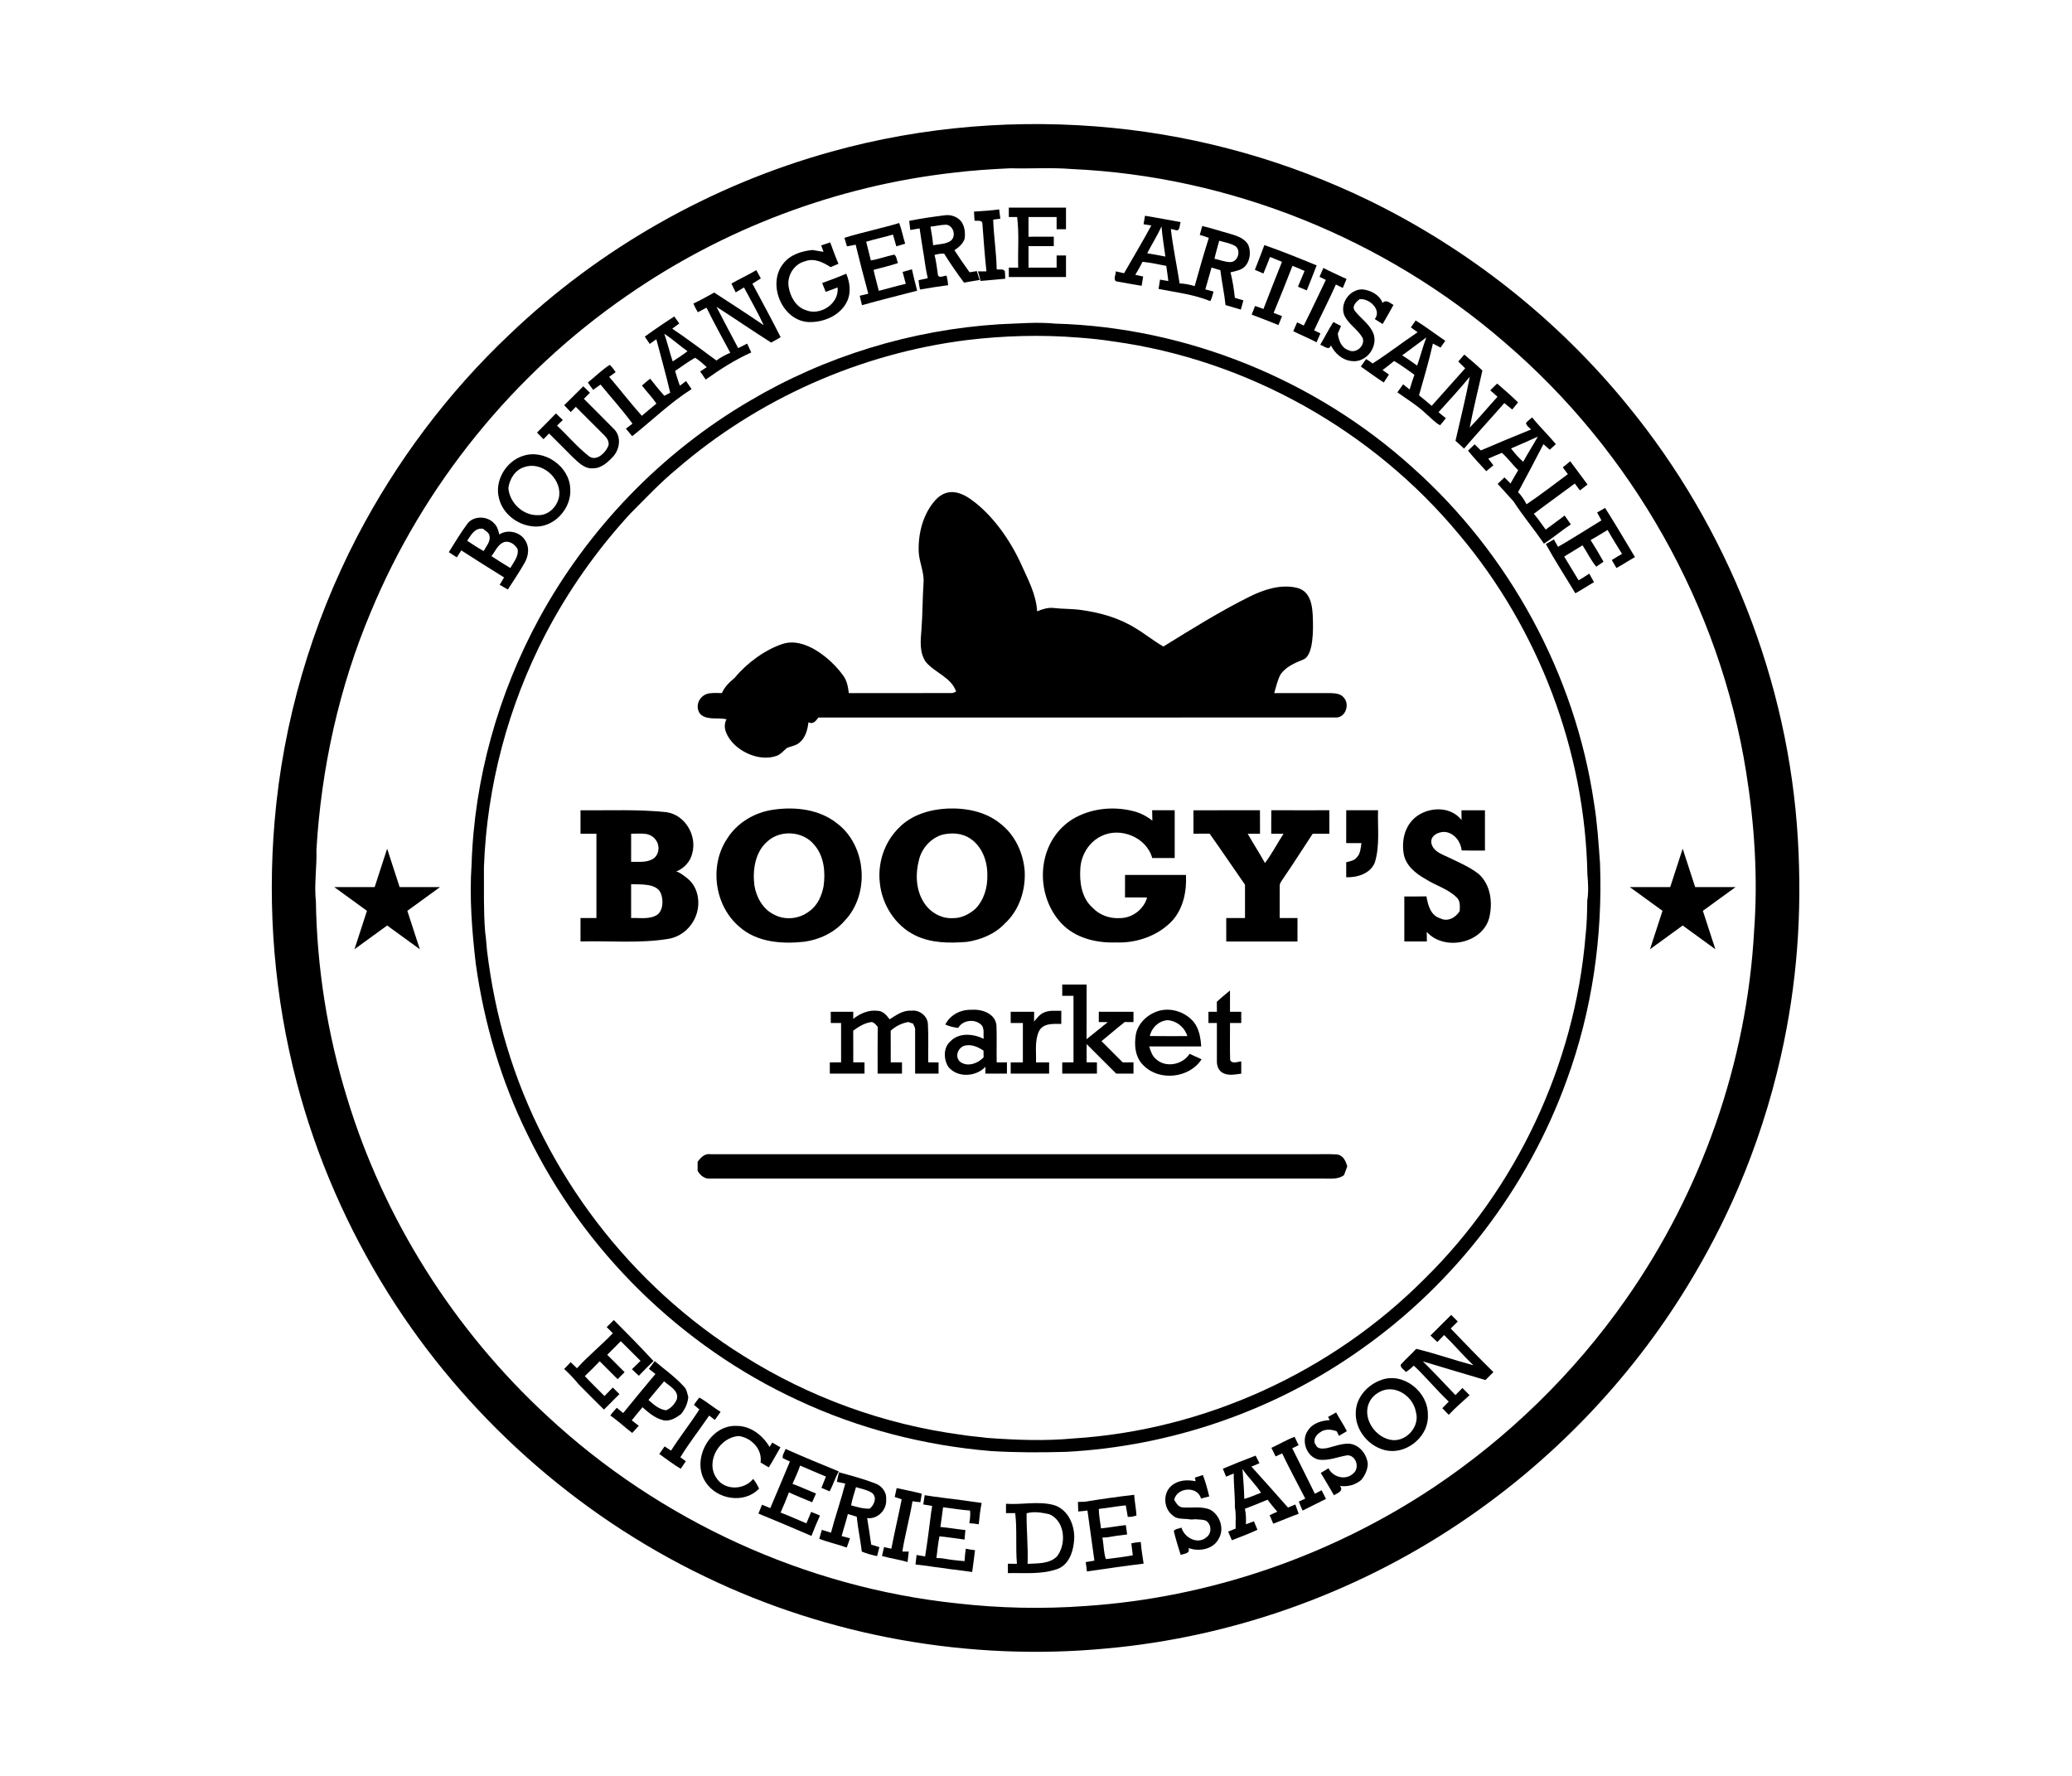 <?xml version="1.0" encoding="utf-8"?>
<!-- Generator: Adobe Illustrator 23.0.1, SVG Export Plug-In . SVG Version: 6.00 Build 0)  -->
<svg version="1.1" id="Layer_1" xmlns="http://www.w3.org/2000/svg" xmlns:xlink="http://www.w3.org/1999/xlink" x="0px" y="0px"
	 viewBox="0 0 3500 3000" style="enable-background:new 0 0 3500 3000;" xml:space="preserve">
<g>
	<path d="M1404.33,256.21c154.61-43.06,317.3-56.04,476.91-39.99c149.16,14.91,295.45,56.61,430.3,121.93
		c168.92,82.23,319.8,201.47,438.28,347.25c168.95,206.28,271.64,466.24,287.15,732.56c7.28,124.88-1.23,244.22-28.75,366.29
		c-17.3,76.74-41.65,151.89-72.68,224.17c-24.23,56.44-52.69,110.85-84.65,163.28c-97.9,160.59-231.62,299.06-388.16,403.26
		c-176.3,117.69-382.17,190.67-593.33,209.77c-231.68,22.01-469.28-20.17-678.89-121.59c-218.41-104.99-405.92-272.97-534.66-478.27
		c-68.9-109.9-121.52-230.16-154.42-355.67c-37.87-144.47-50.12-293.36-37.55-442.02c14.15-167.47,62.09-331.89,139.57-480.99
		c66.18-126.84,153.22-242.92,257.2-341.17C1012.69,419.37,1201.44,312.48,1404.33,256.21z M1610.43,291.74
		c-197.23,22.29-388.51,94.55-551.47,207.8c-191.43,132-343.8,319.92-432.83,534.82c-53.54,127.1-83.46,263.72-91.63,401.27
		c0.92,29.16-4.05,58.29-0.89,87.42c1.77,112.02,19.5,223.98,52.47,331.13c62.31,205.56,181.24,393.35,339.17,538.75
		c188.87,175.44,434.99,288.7,691.52,315.68c72.07,8.2,144.92,9.78,217.24,4.4c208.82-13.9,413.2-84.29,587.32-200.17
		c126.46-84.48,237.16-192.48,324.48-316.98c128.3-182.57,205.18-401.2,217.27-624.11c6.52-89.1,0.63-179.02-13.46-267.27
		c-44.55-280.41-192.92-542.32-408.58-726.57c-202.1-174.84-463.39-280.41-730.53-292.34c-34.32-2.85-68.96-0.38-103.41-1.3
		C1674.83,285.76,1642.5,287.81,1610.43,291.74z"/>
</g>
<path d="M1704.06,350.79c32.2,0.03,64.4,0.06,96.6,0c0,12.16,0,24.32,0,36.44c-5.29,0-10.58,0-15.83,0.03
	c-0.03-6.9-0.03-13.74-0.03-20.61c-15.8,0-31.63,0-47.46,0c0,11.08,0,22.16,0.03,33.25c14.22,0,28.47,0,42.71-0.03
	c-0.03,5.29-0.03,10.58-0.03,15.89c-14.25-0.03-28.47-0.03-42.68,0c-0.03,12.13-0.03,24.25,0,36.38c15.8,0,31.63,0.06,47.46-0.06
	c-0.03-6.84-0.03-13.68,0-20.52c5.26,0,10.54,0,15.83,0c0,12.13,0,24.25,0,36.41c-32.17,0-64.37,0-96.54,0
	c-0.03-5.29-0.06-10.58-0.06-15.83c5.29-0.03,10.54-0.03,15.86,0c-0.82-28.5,1.87-57.18-1.8-85.49c-4.69,0-9.37,0-14.03,0
	C1704.09,361.37,1704.06,356.08,1704.06,350.79z"/>
<path d="M1645.23,357.47c14.22-0.85,28.47-1.87,42.62-3.67c0.51,5.22,1.14,10.39,1.96,15.58c-3.04,0.41-9.09,1.23-12.13,1.65
	c0.92,28.05,5.45,55.92,5.92,83.97c4.46,1.11,11.27-1.74,13.84,3.51c0.32,4.08,0.51,8.2,0.54,12.32c-13.87,1.49-27.8,2.41-41.7,3.77
	c-1.04-5.51-2.6-10.89-4.37-16.18c4.78,0.03,9.56,0.03,14.38,0.03c-3.01-27.42-4.91-55-6.97-82.51c-2.72-4.62-8.9-2.25-13.14-3.23
	C1645.77,367.6,1645.48,362.54,1645.23,357.47z"/>
<g>
	<path d="M1535.83,373.11c19.98-4.05,40.18-6.93,60.41-9.47c10.23-1.42,21.28,2.56,27.71,10.8c5.83,8.42,6.81,19.06,5.48,28.97
		c-2.82,8.55-10.01,14.47-17.22,19.31c8.23,12.63,16.78,25.01,25.58,37.24c4.05-0.73,8.14-1.39,12.22-1.99
		c1.58,5,3.17,10.01,4.81,15.01c-8.8,1.55-17.67,2.72-26.41,4.46c-11.84-15.86-23.15-32.2-33.63-49.01
		c-5.48-0.1-10.92,0.54-16.12,2.25c2.82,11.21,4.08,22.67,5.73,34.1c2.63,5.95,9.91,0.6,14.57,0.95c1.33,5.26,2.25,10.61,2.66,16.02
		c-15.93,2.09-31.82,4.59-47.62,7.38c-1.04-5.22-1.87-10.45-2.41-15.74c5.19-1.01,10.39-2.18,15.58-3.45
		c-3.04-12.73-4.75-25.71-6.68-38.63c-2.56-15.13-4.91-30.27-7.09-45.44c-5.26,0.92-10.51,1.8-15.77,2.69
		C1536.94,383.44,1536.34,378.27,1535.83,373.11z M1571.71,382.93c1.8,10.39,3.7,20.83,4.53,31.38c9.75-2.09,20.55-1.61,29.22-7.12
		c10.26-7.31,5.64-26.06-7.03-27.61C1589.44,379.73,1580.6,381.95,1571.71,382.93z"/>
</g>
<g>
	<path d="M1934.12,364.5c20.14,3.2,40.12,7.19,60.19,10.73c-2.25,5.38-0.44,16.78-9.63,13.17c-1.74-0.41-5.16-1.23-6.9-1.65
		c3.51,30.9,10.07,61.36,14.82,92.08c8.68,0.25,17.16,1.96,25.43,4.53c7.63-27.29,15.36-54.56,23.94-81.56
		c-5.03-1.93-10.23-3.48-15.32-5c1.36-5,2.79-9.97,4.18-14.98c15.29,3.39,30.11,8.64,45.28,12.6c12.22,3.7,26.57,7.6,32.77,20.01
		c4.31,11.46,2.82,25.52-5.26,34.99c-6.33,7.16-16.31,8.45-25.05,10.61c3.51,14.12,5.79,28.59,7.35,43.09
		c4.78,1.52,9.56,2.91,14.41,4.34c-1.46,5.19-2.94,10.35-4.31,15.58c-8.68-2.44-17.29-5-25.87-7.66
		c-1.96-19.79-6.49-39.2-8.71-58.96c-5-1.52-9.97-2.98-14.94-4.46c-3.39,12.32-7,24.6-10.45,36.92c4.56,1.23,9.18,2.47,13.84,3.64
		c-1.39,5.51-2.82,11.08-5.48,16.18c-27.93-11.4-58.01-14.79-87.36-20.61c0.76-5.26,1.61-10.48,2.44-15.7
		c4.65,0.82,9.34,1.65,14.06,2.41c-1.11-8.55-2.15-17.1-3.48-25.62c-13.33-2.56-26.63-5.54-40.18-6.9
		c-3.64,7.57-7.85,14.82-12.19,21.97c4.4,1.04,8.83,1.99,13.3,2.91c-0.82,5.26-1.68,10.48-2.56,15.67
		c-14.38-2.34-28.72-4.97-43.03-7.54c-5.57-3.77-0.19-11.53-0.63-16.88c4.62,1.11,9.31,2.15,13.96,3.2
		c15.29-26.95,31.44-53.42,46.07-80.74c-4.4-0.7-8.77-1.36-13.14-2.03C1932.41,374.06,1933.27,369.25,1934.12,364.5z
		 M1937.83,427.83c10.26,1.68,20.52,3.55,30.74,5.6c-2.37-16.94-5.1-33.82-6.55-50.85C1954.8,398.13,1945.74,412.66,1937.83,427.83z
		 M2059.47,406.68c-2.6,10.16-5.73,20.17-8.01,30.43c8.74,1.84,17.22,5.41,26.25,5.64c13.58,0.54,19.79-20.87,7.95-27.71
		C2077.46,410.79,2068.28,409.15,2059.47,406.68z"/>
</g>
<path d="M1426.4,401.74c30.52-9.44,61.93-15.86,92.55-24.98c4.27,11.34,6.43,23.34,10.07,34.89c-5,1.49-10.01,2.98-14.94,4.5
	c-1.99-6.59-3.89-13.24-5.67-19.88c-14.98,4.4-30.3,7.57-45.25,12.06c2.69,10.51,5.29,21.06,7.88,31.6
	c13.43-2.22,26.22-7,39.52-9.82c4.37,3.01,4.05,9.69,6.33,14.28c-13.55,4.59-27.52,7.66-41.29,11.53
	c2.56,11.87,6.02,23.56,8.87,35.37c15.23-3.74,30.27-8.36,45.59-11.81c-1.68-6.74-3.48-13.46-5.38-20.14
	c5.22-1.52,10.48-2.98,15.74-4.4c2.6,12.13,5.73,24.13,8.83,36.13c-31.09,8.11-62.28,15.8-93.18,24.48
	c-1.2-5.32-2.5-10.61-3.86-15.89c4.84-1.17,9.66-2.37,14.53-3.48c-7.41-27.55-14.69-55.13-21.4-82.83
	c-4.91,0.92-9.82,1.84-14.69,2.82C1429.19,411.36,1427.8,406.55,1426.4,401.74z"/>
<path d="M1387.14,414.5c5.03-1.74,10.1-3.45,15.23-5.07c4.53,12.13,8.8,24.35,13.96,36.19c-4.46,1.84-8.9,3.7-13.3,5.64
	c-12.41-8.04-27.55-15.64-42.56-10.07c-18.62,4.31-31.16,23.84-28.4,42.62c2.41,16.4,11.75,34.29,28.4,39.83
	c24.57,10.83,57.5-10.48,54.37-38.06c-6.65,2.6-13.36,4.97-20.04,7.5c-1.93-5-3.93-10.01-6.05-14.91
	c13.65-5.07,27.36-10.01,40.72-15.83c6.08,14.5,8.45,31.66,1.61,46.32c-11.3,24.54-40.28,36.51-66.08,35.37
	c-44.42-3.04-69.56-64.56-41.83-98.79c11.56-15.07,31.09-21.18,49.33-22.92c6.17,1.11,12.35,2.03,18.55,3.1
	C1390.09,422.7,1388.12,417.22,1387.14,414.5z"/>
<path d="M2135.75,414.02c29.83,10.39,59.15,22.29,88.34,34.32c-5.32,14.15-11.21,28.12-16.65,42.24c-5-2.12-10.01-4.18-14.98-6.21
	c3.86-8.8,7.31-17.83,11.21-26.63c-6.71-3.2-13.55-5.95-20.45-8.61c-10.35,26.57-20.83,53.13-31.85,79.44
	c4.75,1.77,9.47,3.64,14.25,5.45c-2.09,5-4.08,10.07-6.11,15.1c-15.01-6.08-30.08-11.94-45.21-17.67c1.9-4.84,3.8-9.69,5.76-14.53
	c4.75,1.49,9.47,3.17,14.15,5.03c10.26-26.63,20.68-53.19,31.31-79.7c-6.78-2.66-13.49-5.41-20.2-8.17
	c-3.64,9.37-7.25,18.71-11.21,27.93c-4.78-2.12-9.63-4.18-14.41-6.21C2125.21,441.95,2130.56,428.02,2135.75,414.02z"/>
<path d="M2235.49,452.68c12.76,6.71,26.03,12.51,39.1,18.62c-2.09,5.03-4.21,10.1-6.36,15.13c-3.93-1.96-7.79-3.89-11.65-5.83
	c-11.59,26.12-24.86,51.48-36.82,77.48c3.55,1.71,7.12,3.42,10.7,5.16c-2.09,5.03-4.34,10.01-6.55,14.98
	c-12.86-6.78-26.31-12.25-39.33-18.68c2.06-5.03,4.27-10.04,6.52-15.01c2.79,1.36,8.39,4.08,11.21,5.45
	c12.82-25.52,24.89-51.42,37.3-77.16c-3.58-1.71-7.16-3.45-10.67-5.16C2230.99,462.62,2233.21,457.65,2235.49,452.68z"/>
<g>
	<path d="M1235.51,479.03c13.84-7.92,28.34-14.53,42.05-22.7c2.56,4.62,5.07,9.31,7.63,14c-4.78,2.91-9.5,5.86-14.22,8.87
		c16.05,30.05,32.39,59.97,47.68,90.43c-5.22,3.2-10.61,6.14-16.02,9.06c-31.16-19.63-61.39-40.66-92.42-60.44
		c11.94,23.43,24.54,46.54,36.73,69.85c5.07-2.53,10.13-5.07,15.17-7.63c2.22,5.03,4.53,10.01,6.87,14.98
		c-27.36,12.25-52.59,28.37-76.88,45.75c-3.1-4.56-6.21-9.09-9.37-13.62c3.74-2.44,7.44-4.94,11.15-7.44
		c-6.33-5.57-12.57-11.37-19.76-15.8c-11.72,6.71-22.61,14.79-33.78,22.32c2.63,8.33,4.94,16.72,8.14,24.86
		c2.6-1.96,7.79-5.86,10.39-7.82c3.13,4.53,6.21,9.06,9.34,13.62c-36.19,22.86-66.81,53.1-100.34,79.54
		c-3.64-4.21-7.16-8.45-10.61-12.76c3.67-2.82,7.38-5.64,11.11-8.39c-16.78-22.96-35.91-44.11-53.95-66.05
		c-4.12,3.04-8.3,5.98-12.51,8.9c-2.98-4.15-6.11-8.17-8.9-12.44c12.38-9.85,23.75-21.31,37.01-29.79
		c3.93,3.55,6.84,8.04,9.91,12.32c-3.64,2.63-7.28,5.29-10.92,7.95c18.62,21.72,36.06,44.45,55.16,65.8
		c8.11-7,16.43-13.77,24.7-20.58c-7.35-10.83-16.56-20.17-24.48-30.59c4.5-3.99,9.09-7.82,13.84-11.49
		c7.66,9.85,15.64,19.5,23.91,28.88c3.39-1.65,6.71-3.36,9.97-5.16c-7.06-30.33-15.58-60.29-23.43-90.43
		c-3.74,2.63-7.47,5.29-11.18,7.95c-2.72-4.15-5.54-8.23-8.33-12.32c16.27-11.81,32.9-23.18,49.81-34.04
		c2.75,3.96,5.57,7.92,8.42,11.84c-3.96,2.91-7.92,5.83-11.87,8.77c25.46,17,49.84,35.65,74.57,53.76
		c7.25-5.32,15.17-9.56,23.46-13.05c-13.52-25.33-27.58-50.44-40.12-76.24c-4.91,2.6-9.82,5.19-14.69,7.76
		c-2.91-4.69-5.35-9.63-7.47-14.69c11.97-5.67,23.56-12.1,35.11-18.55c28.02,18.17,56.08,36.29,83.65,55.16
		c-10.04-21.82-22.16-42.59-33.34-63.83c-4.69,2.75-9.34,5.57-14,8.39C1240.32,488.91,1237.91,483.97,1235.51,479.03z
		 M1122.15,563.91c5.41,15.32,8.93,31.25,14.15,46.64c8.49-5.54,17-11.05,25.05-17.22C1147.96,583.99,1135.96,572.72,1122.15,563.91
		z"/>
</g>
<path d="M2271.36,533.96c-9.34-20.26,8.11-45.78,30.21-45.09c13.87,1.49,28.69,9.02,33.78,22.8c6.43-6.36,12.54,0.25,18.49,3.48
	c-5.86,10.89-12.1,21.56-18.3,32.26c-4.46-2.72-8.9-5.51-13.27-8.33c12.19-15.74-9.09-35.37-25.58-33.69
	c-6.14,4.75-13.93,12.1-7.85,20.14c10.8,13.49,27.04,23.68,32.11,41.04c5.32,22.29-14.47,46.51-37.74,43.38
	c-15.8-1.58-28.34-12.86-35.15-26.69c-2.47,10.16-12.16,0.85-17.92-0.82c7.5-12.73,14.12-26,22.13-38.44
	c4.27,2.22,8.61,4.46,12.95,6.68c-1.77,4.34-3.64,8.61-5.45,12.92c1.52,11.34,6.05,24.06,18.02,27.93
	c12.57,6.74,28.75-7.47,23.94-20.68C2293.78,556.76,2278.8,548.3,2271.36,533.96z"/>
<g>
	<path d="M2383.23,553.12c2.69-3.93,5.38-7.85,8.04-11.78c17.22,10.64,33.28,23.02,50.06,34.35c-2.69,3.83-5.35,7.66-8.01,11.46
		c-4.34-2.25-8.58-4.53-12.86-6.74c-6.65,29.41-15.2,58.42-23.46,87.42c7.16,5.86,14.47,11.59,21.4,17.76
		c18.97-21.06,37.81-42.21,56.58-63.42c-3.93-3.83-7.82-7.66-11.68-11.49c3.45-3.86,6.9-7.76,10.23-11.72
		c10.32,8.83,20.71,17.57,30.52,26.91c-7.06,32.14-15.2,64.09-21.4,96.41c16.37-16.65,31.09-34.83,46.92-52.02
		c-4.02-3.7-8.07-7.31-12.29-10.8c3.83-3.93,7.73-7.79,11.78-11.53c11.81,10.51,24,20.64,35.18,31.85
		c-3.36,3.96-6.59,7.98-9.78,12.03c-4.46-3.67-8.93-7.28-13.39-10.92c-22.51,25.81-45.85,50.88-68.04,76.94
		c-4.69-4.53-9.53-8.9-14.44-13.17c8.11-36,17.22-71.84,24.13-108.1c-16.97,20.42-34.89,40.09-52.75,59.72
		c3.99,3.48,8.07,6.9,12.35,10.07c-3.23,4.05-6.27,8.2-9.72,12.06c-8.71-4.43-15.32-12.44-22.86-18.65
		c-14.88-14.31-32.55-25.14-49.33-36.98c3.23-4.53,6.52-9.06,9.78-13.58c3.64,2.91,7.31,5.86,10.92,8.83
		c2.41-8.42,5.22-16.72,8.14-24.98c-11.37-7.85-22.32-16.31-34.29-23.24c-6.36,5.35-13.01,10.32-19.57,15.36
		c3.55,2.53,7.16,5.07,10.8,7.57c-2.94,4.46-5.83,8.93-8.77,13.39c-13.24-8.52-25.84-17.95-38.76-26.95
		c2.91-4.21,5.89-8.42,8.93-12.57c3.89,2.12,7.54,4.62,10.99,7.44c26-16.59,50.31-35.65,76.02-52.75
		C2390.8,558.56,2386.97,555.84,2383.23,553.12z M2368.51,600.26c8.68,5.38,16.94,11.4,25.27,17.29
		c5.67-15.67,9.5-31.95,15.58-47.49C2395.64,580,2382.34,590.51,2368.51,600.26z"/>
</g>
<g>
	<path d="M1266.44,677.21c127.7-75.58,273.47-120.1,421.53-129.44c31.47-1.08,63.07-4.18,94.58-1.08
		c221.58,6.11,439.26,94.58,603.62,243.14c163.48,145.87,274.49,349.56,306.4,566.51c5.54,33.56,7.63,67.6,10.13,101.42
		c4.75,124.37-13.33,249.88-56.17,366.91c-65.73,182.32-188.9,343.26-347.41,454.71c-145.18,103.44-320.18,163.82-498.09,173.23
		c-42.24,1.2-84.57,1.27-126.75-1.3c-112.66-9.34-223.79-37.9-326.26-85.84c-197.77-91.28-362.07-252.67-456.87-448.79
		c-44.71-90.56-73.52-188.62-87.48-288.55c-6.46-55.66-10.92-111.96-7.09-167.88c4.59-144.92,45.02-288.29,114.15-415.58
		C993.38,893.18,1117.44,764.37,1266.44,677.21z M1633.1,574.49c-180.26,22.67-353.26,99.52-490.65,218.44
		c-27.71,22.86-52.18,49.14-77.54,74.5c-56.58,61.39-105.06,130.29-143.72,204.32c-62.91,121.36-98.88,256.76-103.73,393.38
		c0.28,36.41-0.89,72.83,2.03,109.14c1.55,10.51,2.12,21.15,3.2,31.73c6.71,54.81,17.45,109.14,33.53,161.99
		c64.31,214.93,209.45,404.18,399.9,522.63c110.95,69.82,237,115.63,366.91,133.02c14.88,2.56,29.98,3.45,44.96,5.45
		c48.44,3.55,97.21,5.41,145.62,0.85c221.29-13.96,435.68-112.09,592.1-269.01c155.62-152.84,254.35-362.23,272.52-579.69
		c2.31-19.98,2.75-40.05,2.98-60.13c2.37-14.44,1.49-29.29,0.22-43.79c-3.96-208.56-82.17-414.56-216.45-574.05
		c-145.71-175.95-358.3-295.67-584.91-326.54c-18.87-3.01-37.9-4.97-56.93-6.36C1759.91,565.15,1696.11,566.92,1633.1,574.49z"/>
</g>
<path d="M953.01,684.49c10.99-10.42,21.5-21.34,32.3-31.95c3.7,3.64,7.44,7.28,11.21,10.92c-3.42,3.42-6.84,6.87-10.23,10.32
	c17.16,17.45,34.77,34.48,51.8,52.02c11.72,12.7,8.68,33.25-2.34,45.4c-9.02,9.75-20.23,20.23-34.48,19.88
	c-14.31,1.23-24.86-10.58-34.45-19.47c-13.05-13.14-26.15-26.25-39.29-39.33c-3.17,3.23-6.3,6.46-9.44,9.69
	c-3.67-3.77-7.35-7.5-10.99-11.21c10.64-10.83,21.53-21.34,31.98-32.33c3.89,3.64,7.76,7.38,11.62,11.11
	c-3.29,3.13-6.52,6.27-9.78,9.44c17.89,16.65,33.66,35.68,52.88,50.85c11.84,10.54,27.04-2.85,32.52-13.96
	c4.31-6.65,0.32-14.53-4.59-19.54c-16.34-16.37-32.74-32.68-49.08-49.01c-2.88,2.91-5.76,5.86-8.61,8.77
	C960.32,692.24,956.65,688.41,953.01,684.49z"/>
<g>
	<path d="M2577.73,714.44c3.07-3.51,6.78-6.36,10.39-9.34c12.44,15.8,27.26,29.57,39.93,45.25c-3.45,3.07-6.84,6.17-10.16,9.37
		c-3.58-3.13-7.16-6.27-10.73-9.37c-13.9,27.23-28.4,54.14-42.84,81.09c5.92,5.92,10.48,12.98,14.28,20.45
		c23.91-16.05,46.67-33.75,69.79-50.91c-2.88-3.86-5.73-7.69-8.55-11.49c4.21-3.39,8.42-6.78,12.6-10.26
		c9.63,13.17,19.63,26.06,29.16,39.26c-4.31,3.29-8.58,6.59-12.76,9.97c-2.91-3.89-5.86-7.73-8.71-11.62
		c-22.99,17.16-46.39,33.82-69.25,51.17c7.44,8.3,13.39,17.76,20.07,26.63c10.83-7.69,21.28-15.93,32.04-23.72
		c3.45,5,6.97,9.94,10.48,14.94c-15.61,10.23-29.73,22.54-45.5,32.55c-16.4-24.29-35.4-46.73-51.33-71.37
		c-9.02-9.78-17.67-19.92-26.79-29.6c3.8-3.64,7.57-7.31,11.4-10.92c3.51,3.32,6.9,6.81,10.29,10.32
		c4.12-7.57,8.55-15.01,12.95-22.45c-9.53-9.47-17.45-20.42-27.45-29.41c-7.76,3.1-15.39,6.49-23.08,9.75
		c2.85,3.74,5.7,7.54,8.64,11.3c-3.99,3.32-7.98,6.68-12.03,9.94c-10.35-11.49-21.15-22.58-30.78-34.67
		c3.7-3.58,7.41-7.12,11.15-10.7c3.45,3.45,6.93,6.87,10.45,10.32c28.12-12.1,56.39-23.84,84.79-35.34
		C2583.31,721.98,2578.21,719.35,2577.73,714.44z M2552.4,757.57c6.24,8.04,12.85,15.83,20.58,22.51
		c7.88-14.34,16.69-28.18,24.73-42.46C2582.64,744.33,2567.63,751.26,2552.4,757.57z"/>
</g>
<g>
	<path d="M882.43,770.48c36.16-13.05,79.66,16.91,80.84,55.19c2.63,33.97-29.13,68.11-63.93,63.42c-26-2.5-50.66-21.85-56.55-47.78
		C835.26,812.31,854.38,779.79,882.43,770.48z M885.69,789.04c-15.48,4.56-24.82,20.04-26.98,35.3
		c1.96,25.36,25.33,47.34,51.01,45.88c18.02,0.25,33.02-16.21,34.99-33.4C947.53,806.96,914.63,778.84,885.69,789.04z"/>
</g>
<path d="M1577.25,848.03c17.72-21.91,39.18-20.79,61.53-5.29c37.01,25.66,67.79,69.76,86.08,110.25
	c11.53,25.52,25.43,51.14,27.07,79.7c8.77-3.58,18.14-6.71,27.74-5.64c15.32,1.84,30.81,1.17,46.13,3.36
	c32.17,4.4,64.34,13.27,92.01,30.65c16.34,9.56,30.93,21.82,47.46,31.09c47.68-29.48,95.3-59.27,145.55-84.25
	c24.1-11.98,52.52-21.33,79.57-15c24.34,5.7,26.77,31.73,27.33,53.14c0.41,15.55,1.61,60.85-16,68.02
	c-14.22,5.79-29.48,12.1-38.6,25.17c-5.22,9.88-7.54,20.96-10.73,31.63c32.17,0.09,64.34-0.03,96.51,0.03
	c7.41,0.32,16.18,1.14,21.02,7.6c10.77,11.56,2.79,34.77-14.34,33.56c-291.01,0.03-582.03-0.09-873.08,0.06
	c-4.27,5.6-9.12,12.25-16.84,8.01c-1.61,13.05-5.35,27.61-16.75,35.53c-5.89,4.5-13.52,4.94-19.95,8.14
	c-5.45,4.53-10.01,10.45-16.88,12.98c-30.58,11.27-73.23-9.14-85.48-39.17c-2.94-7.22-3.32-15.86,0.72-22.53
	c-12.96-3.14-31.01,1.52-42.2-6.92c-2.85-2.15-4.53-4.92-5.52-7.98c-4.28-13.24,4.96-26.95,18.74-28.92
	c6.91-0.99,14.36-0.54,21.01-0.43c4.72-10.64,13.05-18.65,21.85-25.93c19.74-24.23,51.04-47.41,80.99-57.17
	c37.15-12.11,81.34,24.69,101.9,53.24c6.59,8.58,8.42,19.44,9.72,29.92c58.39-0.13,116.8,0.22,175.16-0.16
	c1.55-0.63,4.62-1.84,6.17-2.44c-8.49-24.25-35.62-31.57-51.1-49.84c-11.17-15.87-9.09-35.98-7.6-54.2
	c2.19-26.74,1.78-53.65,3.64-80.31c1.23-17.52-7.55-34.49-8.2-52.11C1550.81,902.37,1558.47,871.25,1577.25,848.03z"/>
<path d="M2697.83,865.76c4.5-2.53,9.02-5.1,13.52-7.73c17.29,27.36,33.78,55.28,50.41,83.08c-10.58,5.92-20.64,12.67-31.28,18.46
	c-2.72-4.46-5.35-8.99-7.85-13.52c5.64-3.61,11.43-7,17.26-10.35c-8.23-13.46-16.65-26.76-24.41-40.43
	c-9.59,5.6-18.87,11.81-28.69,17c7.6,12.03,14.98,24.22,21.88,36.67c-4.12,2.79-8.26,5.51-12.32,8.36
	c-9.15-11.08-15.26-24.19-23.15-36.1c-10.39,6.27-20.68,12.6-30.97,19c8.26,13.3,16.08,26.88,24.35,40.18
	c6.05-3.61,12.06-7.38,17.95-11.3c2.66,4.78,5.41,9.56,8.07,14.41c-10.64,6.02-20.8,12.89-31.54,18.74
	c-16.59-27.74-34.29-54.81-49.84-83.15c4.46-2.6,8.99-5.22,13.55-7.79c2.37,4.12,4.75,8.26,7.09,12.48
	c24.79-14.28,48.82-29.76,73.24-44.68C2702.65,874.62,2700.18,870.22,2697.83,865.76z"/>
<g>
	<path d="M788.52,886.09c10.01-15.48,34.99-15.13,46.48-1.58c5.19,4.78,6.65,11.84,8.49,18.36c14.44-9.47,36.19-4.08,44.39,11.24
		c6.9,11.34,4.59,25.81-1.77,36.82c-8.83,15.36-18.59,30.14-28.31,44.93c-4.62-2.66-9.18-5.32-13.77-8.01
		c2.53-4.12,5.03-8.23,7.47-12.38c-24.22-14.98-48.32-30.24-72.26-45.69c-2.53,3.89-5.03,7.82-7.57,11.75
		c-4.56-2.85-9.12-5.73-13.58-8.71C768.1,917.15,777.44,901.03,788.52,886.09z M789.19,913.47c9.02,6.17,18.27,12.1,27.83,17.41
		c4.15-8.07,11.91-15.83,9.85-25.62c-0.89-5.92-6.97-8.45-10.99-12C802.2,891.09,795.52,903.94,789.19,913.47z M850.58,916.07
		c-10.01,4.31-14.09,15.36-20.42,23.46c10.51,6.84,21.15,13.49,31.85,20.04c5.48-9.91,14.5-19.66,12.35-31.85
		C870.05,919.49,860.05,912.62,850.58,916.07z"/>
</g>
<g>
	<path d="M980.59,1368.79c48.51,0.51,97.14-1.87,145.46,3.26c31.31,4.75,51.42,39.17,43.41,69.15
		c-3.1,14.31-14.28,26.19-27.83,31.31c3.52-1.33,16.31,8.77,19.04,10.94c5.95,4.74,10.67,10.57,13.79,17.53
		c16.12,36.07-7.11,78.85-45.93,85.13c-48.89,7.92-98.66,2.91-147.96,4.31c0.03-13.2,0.03-26.41,0.03-39.58
		c8.96-0.03,17.92-0.03,26.88,0c0.06-47.49,0.03-94.99,0-142.48c-8.96-0.03-17.92,0-26.88,0.03
		C980.59,1395.2,980.59,1381.99,980.59,1368.79z M1066.11,1408.37c-0.03,15.83-0.03,31.66-0.03,47.49c12.03-0.25,25.01,1.68,36-4.43
		c5.07-2.74,8.15-7.4,9.52-12.69c3.7-14.23-6.55-28.24-21.14-30.05C1082.46,1407.7,1073.94,1408.55,1066.11,1408.37z
		 M1066.08,1493.7v57.12c14.66-0.63,30.74,2.82,43.98-5.35c3.9-2.72,6.06-6.72,7.41-11.07c2.4-7.72,1.8-17.03-0.94-24.61
		C1109.94,1491.61,1081.53,1494.29,1066.08,1493.7z"/>
</g>
<g>
	<path d="M1306.31,1367.84c36.95-5.45,78.02-0.79,107.97,23.34c49.65,37.84,55.51,119.37,12.44,164.33
		c-17.26,19.98-42.46,31.88-68.39,35.4c-37.58,4.05-79.98,1.04-109.49-25.39c-42.11-35.72-51.14-103.38-20.33-149.07
		C1245.45,1389.56,1275.12,1372.18,1306.31,1367.84z M1297,1420.84c-21.53,17.89-25.96,48.63-22.7,74.98
		c3.39,20.14,14.44,40.28,33.47,49.3c18.52,9.91,42.4,7.35,58.89-5.45c14.15-9.63,21.47-26.28,24.54-42.59
		c3.42-24.1,0.79-51.1-15.93-70.07C1356.78,1404.06,1318.91,1401.31,1297,1420.84z"/>
</g>
<g>
	<path d="M1517.63,1399.22c21.15-22.35,52.37-31.79,82.39-33.31c31.31-1.3,64.78,4.94,89.61,25.33
		c24.54,18.71,38.57,48.73,41.19,79.13c2.12,32.68-8.87,67.16-33.37,89.61c-16.69,17.86-40.43,27.61-64.28,31.16
		c-29.38,2.31-60.48,2.25-87.52-11.15c-33.72-16.59-56.11-52.21-59.53-89.26C1482.48,1457.54,1493.94,1422.93,1517.63,1399.22z
		 M1591.62,1410.08c-19.44,5.92-34.73,23.02-39.33,42.71c-5.98,22.77-5.35,48.51,6.78,69.25c9.82,17.64,29.7,30.24,50.22,28.97
		c14.22,0.41,27.83-6.43,38.28-15.7c14.76-15.01,20.83-36.67,20.23-57.31c0.22-23.18-8.83-48.16-28.78-61.33
		C1625.31,1407.16,1607.39,1406.31,1591.62,1410.08z"/>
</g>
<path d="M1811.96,1383.7c29.98-17.92,67.22-22.04,100.91-13.81c12.35,2.69,23.72,8.71,33.72,16.37c-0.22-5.83-0.35-11.68-0.41-17.48
	c12.7-0.03,25.39,0,38.12,0c0.03,26.88-0.03,53.8,0,80.71c-12.67,0.03-25.33,0.03-38,0.03c-9.34-34.96-53.83-53.04-85.65-37.2
	c-20.93,9.75-34.16,31.54-35.75,54.27c-1.65,23.27,1.93,50.19,20.39,66.52c11.43,12.44,28.75,18.81,45.53,17.86
	c21.12,0.44,41.16-14.38,46.86-34.77c-12.44-0.32-24.89-0.22-37.33-0.16c0-12.7,0.03-25.36,0.03-38.03
	c34.32,0,68.61,0.03,102.94-0.03c1.42,27.33-4.34,56.33-23.02,77.26c-24.22,25.81-60.6,38.28-95.56,36.82
	c-32.9,1.2-68.61-7.47-91.79-32.2c-41.38-44.15-42.59-119.56,1.46-162.46C1799.75,1392.22,1805.63,1387.6,1811.96,1383.7z"/>
<path d="M2015.94,1368.79c37.46-0.03,74.91,0.03,112.37-0.03c0.09,13.2,0.03,26.41,0.09,39.61c-6.97,0-13.9,0-20.8,0.09
	c9.44,16.62,19.88,32.71,29.16,49.43c11.84-15.48,20.64-33.09,31.38-49.39c-6.97-0.13-13.87-0.13-20.8-0.13
	c0.06-13.24-0.06-26.47,0.16-39.67c32.68,0.19,65.32,0.06,98,0.06c0.03,13.2,0.03,26.41,0.03,39.61c-9.4-0.03-18.78-0.03-28.15,0.06
	c-16.84,25.46-33.09,51.29-50.41,76.47c-2.31,3.74-5.7,7.47-5.29,12.22c-0.28,17.89,0.06,35.81-0.06,53.73
	c10.01-0.03,20.04-0.03,30.11,0c-0.06,13.2-0.03,26.41-0.06,39.61c-40.09-0.06-80.17-0.03-120.29,0c0-13.24,0-26.41-0.03-39.61
	c10.54-0.03,21.12-0.03,31.69,0c0-18.78,0-37.55,0-56.3c-19.98-28.72-39.52-57.72-59.75-86.22c-9.12,0.03-18.24,0-27.33,0.03
	C2015.94,1395.16,2015.97,1381.99,2015.94,1368.79z"/>
<path d="M2274.05,1368.76c17.92,0.03,35.84,0.03,53.76,0c-1.01,29.54,3.42,60.03-5.64,88.72c-7.95,18.68-29.48,24.95-48.16,24.51
	c0-8.45,0-16.94,0-25.36c6.33-1.8,13.8-2.63,18.02-8.39c6.17-6.43,6.4-15.74,7.73-24c-8.58-0.03-17.19-0.03-25.77-0.03
	C2274.05,1405.71,2273.99,1387.25,2274.05,1368.76z"/>
<path d="M2375.31,1401.64c5.22-12.2,14.39-22.43,27.96-28.65c20.83-9.55,47.86-7.89,63.69,10.09c0.64,0.73,1.26,1.47,1.85,2.24
	c-0.06-5.54-0.13-11.05-0.09-16.53c13.2-0.03,26.41-0.03,39.64,0c-0.06,22.7-0.06,45.37,0,68.08c-13.11,0-26.22,0.16-39.29-0.22
	c-1.61-14.88-12.25-29.19-27.71-31.19c-10.92-1.04-26.12,6.08-23.4,19.28c3.07,13.62,17.67,18.36,28.81,23.62
	c17.38,8.42,35.49,15.99,50.85,27.9c20.64,18.36,24.22,48.92,17.89,74.5c-11.72,43.31-76.09,56.33-105.44,23.46
	c0.03,5.38,0.09,10.8,0.16,16.21c-12.7,0-25.39,0-38.06,0c0-25.33,0-50.66,0-75.99c12.44-0.03,24.89,0.09,37.36-0.22
	c2.53,14.79,6.9,32.2,23.3,37.11c12.57,6.49,26.25-1.23,32.9-12.35c0.28-8.07,1.3-17.26-5.38-23.21
	c-14.47-14.12-34.67-19.66-51.48-30.3c-17.19-9.5-34.83-23.37-37.93-44.07C2368.86,1427.52,2370.18,1413.62,2375.31,1401.64z"/>
<path d="M1794.33,1663.22c13.71,0.03,27.45,0.03,41.16,0c-0.06,30.74,0.13,61.52-0.09,92.3c11.87-9.72,24-19.16,35.91-28.85
	c-5.1-0.06-10.2-0.09-15.23-0.13c-0.03-5.83,0-11.59,0-17.38c19.54,0,39.07-0.03,58.61,0.03c-0.03,5.79-0.03,11.59-0.03,17.41
	c-4.94-0.03-9.91-0.1-14.79-0.1c-13.33,10.48-26.06,21.66-39.23,32.3c11.87,12.03,23.84,23.94,35.81,35.87
	c6.05-0.03,12.13-0.03,18.21-0.03c0,6.3,0,12.63,0.03,18.97c-9.75,0.03-19.54,0.03-29.26,0.03c-16.65-16.62-33.21-33.31-49.9-49.84
	c-0.03,10.23-0.03,20.49-0.06,30.74c5.79,0.03,11.62,0.06,17.45,0.13c-0.03,6.3-0.03,12.63,0,18.97
	c-19.54-0.03-39.07,0.03-58.61-0.03c0-6.33,0-12.63,0-18.9c6.33-0.06,12.67-0.13,19.03-0.13c-0.03-37.43-0.03-74.88,0-112.31
	c-6.33-0.03-12.7-0.06-19.03-0.03C1794.3,1675.89,1794.3,1669.56,1794.33,1663.22z"/>
<path d="M2055.45,1692.32c7.12-6.71,14.72-12.86,22.26-19.09c0.03,11.97-0.03,23.94,0,35.94c6.3-0.03,12.63-0.03,19,0
	c0,6.33,0,12.67,0,19c-6.33,0-12.67,0-18.97,0c0.16,20.83-0.51,41.67,0.22,62.5c3.7,7.38,12.54,2.63,18.78,2.41
	c-0.03,6.84-0.03,13.74,0,20.64c-10.77,1.36-23.11,4.24-32.8-2.18c-6.49-4.43-8.68-12.63-8.39-20.07c-0.06-21.09,0.03-42.21,0-63.29
	c-4.78-0.03-9.53-0.03-14.25,0c-0.03-6.36-0.03-12.7,0-19c4.75-0.03,9.5-0.03,14.28,0
	C2055.52,1703.53,2055.48,1697.89,2055.45,1692.32z"/>
<g>
	<path d="M1596.81,1730.73c8.2-16.34,25.87-25.43,43.85-24.86c17.51-1.42,40.37,5.83,42.56,26.19c0.85,20.83-0.09,41.76,0.38,62.66
		c5.76-0.06,11.53-0.06,17.32-0.09c-0.03,6.33,0,12.67,0,19.03c-12.16-0.03-24.32,0-36.44,0.03c0-3.93,0.06-7.76,0.13-11.59
		c-15.83,17.13-47.3,19-62.6,0.28c-8.23-12.79-8.83-32.55,3.32-43.16c14.41-15.32,38.82-12.95,56.27-4.4
		c-0.79-7.28,1.3-15.45-2.6-22.01c-10.2-12.35-32.61-10.39-40.4,3.64C1611.06,1735.57,1603.65,1733.9,1596.81,1730.73z
		 M1621.1,1793.07c12.35,10.23,30.49,3.67,40.4-6.93c-0.03-2.85-0.13-8.55-0.16-11.4c-8.64-5.6-18.55-10.42-29.16-8.8
		C1619.71,1767.11,1611.66,1783.29,1621.1,1793.07z"/>
</g>
<path d="M1762.25,1711c9.4-4.84,20.3-3.23,30.49-3.48c0,7.41-0.03,14.79-0.03,22.2c-12.98-0.09-30.33-1.68-37.46,11.91
	c-7.88,16.4-4.56,35.4-5.22,53.04c7.38-0.03,14.79,0,22.16,0.03c-0.03,6.33-0.03,12.67-0.03,19c-21.66-0.09-43.28-0.06-64.91-0.03
	c-0.03-6.33-0.03-12.7,0-19c6.84-0.03,13.68-0.03,20.55,0c0.03-22.16,0.03-44.33,0.03-66.49c-6.87-0.03-13.74,0-20.58,0
	c-0.03-6.33-0.03-12.67,0-19c13.2,0,26.41-0.03,39.61,0.03c-0.03,5.48-0.09,10.99-0.13,16.53
	C1751.42,1720.38,1755.64,1714.17,1762.25,1711z"/>
<g>
	<path d="M1958.98,1707.23c20.64-5.16,43.54,2.88,57.28,18.97c9.34,11.68,11.87,26.98,12.79,41.51c-29.29,0.06-58.58,0-87.83,0.03
		c2.47,7.92,5.07,16.34,11.84,21.72c16.43,14.94,44.9,9.12,56.36-9.25c6.71,3.13,13.52,6.08,20.3,9.21
		c-20.26,31.69-70.67,37.58-97.43,11.05c-15.1-13.52-16.88-35.72-13.36-54.46C1923.48,1726.77,1940.23,1712.21,1958.98,1707.23z
		 M1942.29,1750.17c21.12,0.32,42.24,0.13,63.39,0.13c-4.56-14.85-17.79-25.68-33.34-26.95
		C1957.42,1724.55,1945.49,1735.67,1942.29,1750.17z"/>
</g>
<path d="M1403.29,1709.17c12.67,0,25.36,0,38.03,0c0,3.01-0.06,9.02-0.09,12.06c11.65-9.18,26.19-15.61,41.29-13.68
	c9.12,0.16,15.23,7.69,20.2,14.38c11.11-7.09,22.86-15.7,36.79-14.53c13.65-1.96,27.77,9.21,27.9,23.24
	c1.27,21.28,0.19,42.65,0.54,63.99c5.79,0,11.62,0.03,17.45,0.06c-0.03,6.3-0.03,12.6,0,18.93c-13.2,0.03-26.41,0-39.61,0.03
	c-0.06-24.38,0.06-48.73,0-73.11c0.51-4.21-1.84-7.79-3.51-11.37c-2.03-0.66-6.11-1.99-8.14-2.69
	c-11.11,2.12-21.44,7.03-29.64,14.85c0.25,17.76,0.06,35.53,0.13,53.32c6.33-0.03,12.67,0,19,0c0,6.33,0,12.63,0,19
	c-13.74-0.03-27.45-0.03-41.16,0c0.06-26.38-0.19-52.72,0.16-79.06c-3.01-3.1-5.57-7.28-10.13-8.07
	c-11.72,1.33-21.94,7.76-31.28,14.57c0.19,17.83,0.06,35.68,0.09,53.57c6.33-0.03,12.67,0,19,0c0,6.33,0,12.63,0,19
	c-19.54,0-39.07,0.03-58.61-0.03c0-6.33,0-12.63,0-18.9c6.33-0.06,12.67-0.13,19.03-0.13c-0.03-22.13,0-44.26,0-66.4
	c-5.83-0.03-11.62-0.03-17.41-0.03C1403.29,1721.83,1403.29,1715.5,1403.29,1709.17z"/>
<path d="M1178.39,1962.69c5.22-7.19,12.06-14.56,21.97-12.89c337.84,0,675.72,0,1013.57,0c14.88,0.28,29.83-0.7,44.68,0.47
	c10.23,1.17,14.91,11.43,17.16,20.23c-1.8,4.88-3.61,9.75-5.48,14.63c-10.86,8.17-24.82,5.51-37.46,5.83
	c-344.11,0-688.2-0.03-1032.31,0c-9.78,1.36-17.6-5.16-22.13-13.14C1178.42,1972.76,1178.42,1967.7,1178.39,1962.69z"/>
<path d="M2416.32,2256.11c11.78-11.53,23.3-23.27,35.02-34.86c3.7,3.7,7.44,7.44,11.15,11.21c-4.05,3.86-8.01,7.82-12,11.78
	c23.84,24.76,47.59,49.58,72.16,73.65c-4.53,4.4-9.02,8.9-13.43,13.43c-35.3-10.26-70.48-21.06-105.75-31.54
	c18.9,18.46,36.73,37.87,55,56.93c3.89-4.05,7.85-8.04,11.84-12c4.05,4.02,8.04,8.07,12.06,12.16
	c-11.87,10.92-24.19,21.34-35.18,33.18c-3.64-3.77-7.28-7.5-10.86-11.21c3.61-3.74,7.22-7.44,10.89-11.11
	c-20.52-19.44-38.41-41.38-58.99-60.76c-4.24,3.96-8.61,7.79-13.52,10.86c-2.47-4.21-9.4-6.93-8.68-12.32
	c8.23-9.47,17.79-17.67,26.28-26.91c32.55,7.92,64.21,19.06,96.54,27.8c-17.16-16.4-32.45-34.54-49.43-51.14
	c-3.86,3.89-7.69,7.85-11.46,11.81C2424.04,2263.43,2420.18,2259.75,2416.32,2256.11z"/>
<path d="M1024.82,2241.87c3.99-3.99,8.01-7.95,12.06-11.91c22.73,22.73,45.21,45.63,67,69.28c-8.42,8.11-16.75,16.34-24.79,24.86
	c-3.89-3.67-7.76-7.38-11.62-11.02c4.84-4.75,9.66-9.47,14.5-14.18c-11.11-11.08-22.16-22.23-33.31-33.25
	c-7.69,7.57-15.36,15.23-22.92,22.99c9.72,9.85,19.54,19.6,29.32,29.38c-3.96,3.89-7.92,7.82-11.81,11.81
	c-10.07-10.1-20.17-20.17-30.24-30.24c-8.23,8.52-16.56,16.94-25.14,25.08c10.7,11.56,22.2,22.42,33.25,33.66
	c4.69-4.81,9.4-9.63,14.06-14.41c3.74,3.67,7.44,7.41,11.15,11.18c-8.68,8.77-17.38,17.48-26.15,26.12
	c-14.41-14.38-28.94-28.59-43.13-43.19c-7.38-9.02-15.39-17.51-24.03-25.33c3.61-3.86,7.25-7.73,10.92-11.53
	c3.51,3.42,7.06,6.84,10.67,10.23c19-20.99,41.1-38.72,60.6-59.18C1031.76,2248.74,1028.3,2245.28,1024.82,2241.87z"/>
<g>
	<path d="M1105.91,2299.33c16.94,14.31,35.27,27.2,50.15,43.82c4.18,4.56,4.75,11.02,6.59,16.72c-0.89,10.89-5.48,20.87-12.48,29.19
		c-8.39,6.21-18.11,12.22-29.1,10.32c-14.03-3.2-25.33-12.79-35.78-22.13c-6.08,7.31-12.22,14.66-18.11,22.16
		c3.93,3.01,7.82,6.08,11.78,9.15c-3.61,4.12-7.31,8.14-11.05,12.16c-12.54-9.56-23.91-20.58-36.98-29.45
		c3.26-4.69,7.03-8.99,10.96-13.08c3.55,2.94,7.16,5.95,10.8,8.9c17.92-22.2,36.16-44.11,54.43-66.02
		c-3.67-2.91-7.35-5.83-10.96-8.71C1099.39,2308.01,1102.65,2303.64,1105.91,2299.33z M1095.37,2364.97
		c8.55,7.63,17.83,15.96,29.73,17.45c8.39-3.36,14.94-10.8,18.36-19.06c3.29-14.69-12.86-21.66-21.66-29.95
		C1112.75,2343.73,1104.23,2354.52,1095.37,2364.97z"/>
</g>
<g>
	<path d="M2332.57,2331.44c37.43-14.53,80.2,19.82,79.35,58.51c2.12,34.83-32.61,65.1-66.56,60.89
		c-31.69-4.24-57.72-34.96-55.13-67.06C2291.72,2359.65,2310.47,2339.29,2332.57,2331.44z M2335.07,2349.17
		c-8.61,3.64-16.72,9.4-21.09,17.92c-15.1,27.2,9.5,63.36,38.88,65.7c24.22,1.71,45.85-24.06,38.85-47.62
		C2387.38,2360.22,2359.99,2340.02,2335.07,2349.17z"/>
</g>
<path d="M1172.15,2373.14c2.98-4.15,5.86-8.33,9.12-12.22c12.63,6.93,23.46,16.65,35.91,23.97c-3.1,4.65-6.3,9.28-9.72,13.77
	c-3.2-2.47-6.36-4.94-9.53-7.35c-16.05,23.62-33.82,46.13-48.67,70.48c3.1,2.18,6.17,4.4,9.28,6.68c-2.94,4.18-5.83,8.42-8.68,12.73
	c-12.6-7.57-24.32-16.43-36.19-24.98c3.1-4.18,6.08-8.49,8.99-12.79c3.61,2.37,7.25,4.72,10.89,7.12
	c15.04-23.78,32.68-45.88,47.81-69.56C1178.36,2378.27,1175.28,2375.64,1172.15,2373.14z"/>
<path d="M2243.34,2393.63c4.53-2.56,9.02-5.13,13.62-7.57c5.73,10.73,12.76,20.71,18.11,31.66c-4.4,2.66-8.83,5.29-13.3,7.85
	c-0.92-1.9-2.82-5.76-3.77-7.66c-9.18-3.55-20.58-4.5-28.62,2.15c-6.78,4.15-12.54,13.74-6.68,21.06c2.75,7,11.65,6.24,17.7,5.41
	c13.46-2.88,26.66-8.93,40.72-7.44c16.27,2.72,27.64,17.98,29.35,33.78c-0.35,9.97-4.65,19.38-10.92,27.07
	c-10.04,8.68-22.99,12-36.1,10.29c6.87,8.64-4.37,12.13-10.29,15.67c-6.97-12.82-14.88-25.05-22.16-37.68
	c4.31-2.72,8.68-5.29,13.08-7.85c7.19,14.88,28.28,20.87,41.04,9.4c12.19-8.71,6.46-30.9-8.83-31.38
	c-16.56,2.44-32.64,10.13-49.74,7.16c-19.98-5.32-29.32-32.42-17.19-49.05c7.92-12.41,22.92-16.69,36.82-17.54L2243.34,2393.63z"/>
<path d="M1191.72,2503.47c-24.7-37.46,7.54-97.36,53.1-94.67c23.37,0.06,43.6,16.05,55.13,35.49c1.11-1.87,3.36-5.54,4.5-7.38
	c4.53,2.79,9.15,5.45,13.84,8.07c-6.68,11.21-12.63,22.86-19.73,33.85c-4.65-2.75-9.28-5.51-13.84-8.3
	c3.26-22.26-15.04-41.23-36.13-44.61c-32.8,1.3-57.6,42.62-38.47,70.74c13.55,21.63,46.73,20.9,62.12,1.65
	c4.15,4.88,7.12,10.58,10.04,16.31C1257.32,2541.24,1210.49,2533.13,1191.72,2503.47z"/>
<path d="M2147.66,2445.81c13.17-5.95,25.55-13.52,39.1-18.62c2.28,4.72,4.56,9.47,6.87,14.18c-3.61,1.68-7.22,3.39-10.8,5.13
	c12.67,25.65,25.71,51.14,38.25,76.85c3.77-1.99,7.57-3.96,11.37-5.89c2.47,4.84,4.91,9.72,7.38,14.63
	c-13.17,6.59-26.31,13.17-39.52,19.73c-2.28-5.03-4.46-10.07-6.33-15.23c3.58-1.71,7.22-3.36,10.86-5
	c-13.11-25.43-26.66-50.63-39.07-76.4c-3.67,1.68-7.38,3.39-11.02,5.1C2152.37,2455.43,2150,2450.59,2147.66,2445.81z"/>
<path d="M1326.89,2447.64c29.67,13.33,59.84,25.62,89.92,38.03c-6.08,10.8-9.59,22.77-15.36,33.69c-4.62-2.06-9.25-4.05-13.9-5.95
	c2.41-6.4,4.97-12.73,7.6-19c-14.47-6.36-29.19-12.13-43.6-18.59c-3.58,10.54-8.23,20.71-12.86,30.84
	c13.43,4.94,26.41,11.02,39.67,16.4c-2.18,4.88-4.4,9.78-6.46,14.79c-13.08-5.57-26.34-10.77-39.23-16.78
	c-4.34,11.49-9.12,22.86-14.12,34.1c14.69,5.67,29.1,12.1,43.6,18.27c2.63-6.49,5.45-12.89,8.01-19.35c5,1.87,9.97,3.96,14.91,6.17
	c-5.19,11.27-9.78,22.83-14.41,34.39c-29.73-12.92-59.62-25.43-89.54-37.77c2.09-4.97,4.12-9.94,6.05-14.91
	c4.69,1.84,9.31,3.7,13.93,5.79c11.34-26.22,22.07-52.66,33.25-78.9c-3.99-1.87-8.04-3.48-11.91-5.51
	C1320.78,2457.87,1325.68,2452.8,1326.89,2447.64z"/>
<g>
	<path d="M2065.62,2481.11c18.33-7.69,36.76-15.17,55.38-22.13c2.12,4.27,4.27,8.55,6.46,12.86c-4.56,1.9-9.09,3.8-13.58,5.7
		c20.77,22.89,41.35,45.94,61.77,69.18c4.12-1.74,8.3-3.45,12.44-5.19c1.87,5.22,3.74,10.42,5.64,15.67
		c-14.47,5.19-28.56,11.4-42.97,16.78c-1.99-4.81-4.05-9.63-6.11-14.34c4.27-2.03,8.58-3.99,12.92-5.92
		c-5.73-6.59-11.24-13.33-16.46-20.26c-12.63,5.38-25.43,10.42-38.25,15.36c1.93,8.58,2.03,17.38,1.71,26.19
		c4.5-1.74,8.99-3.45,13.52-5.1c1.96,4.78,3.93,9.53,5.95,14.34c-14.06,6.71-28.72,12.03-43.19,17.67
		c-2.06-4.94-4.18-9.78-6.3-14.63c4.18-1.71,8.42-3.39,12.67-4.97c-0.35-12,1.11-24.16-1.27-35.97c0.38-19.12-2.18-38.12-1.9-57.18
		c-4.31,1.77-8.61,3.61-12.92,5.38C2069.26,2490.07,2067.39,2485.58,2065.62,2481.11z M2098.8,2481.62
		c1.27,16.81,2.66,33.63,3.04,50.5c9.69-2.69,18.9-6.84,28.28-10.45C2120.84,2507.39,2108.27,2495.71,2098.8,2481.62z"/>
</g>
<g>
	<path d="M1417.19,2487.16c20.39,5.51,40.85,11.08,60.63,18.52c11.18,3.8,20.07,14.5,19.03,26.79c1.65,17.73-13.9,34.35-32.04,32.04
		c2.37,14.91,4.72,29.86,6.81,44.83c4.59,1.42,9.21,2.85,13.84,4.24c-1.33,5.03-2.69,10.04-3.86,15.17
		c-8.8-1.87-17.51-4.27-25.84-7.63c-2.28-19.76-6.68-39.23-8.58-59.02c-5.03-1.46-10.04-2.88-14.98-4.46
		c-2.98,12.57-7.31,24.76-10.45,37.27c4.69,1.17,9.31,2.47,14,3.77c-1.68,5.22-3.51,10.42-5.45,15.58
		c-15.32-5.41-31.22-9.02-46.45-14.63c1.58-5.07,3.01-10.2,4.37-15.29c5.13,1.58,10.32,3.23,15.51,4.81
		c7.28-27.86,16.94-55.06,24.06-82.96c-4.72-1.01-9.44-1.99-14.12-2.94C1414.63,2497.8,1415.86,2492.45,1417.19,2487.16z
		 M1445.94,2512.24c-2.75,10.23-6.52,20.23-8.26,30.74c10.32,2.85,20.64,6.05,31.5,5.57c7.41-6.21,12.73-18.59,4.31-26.22
		C1465.35,2516.73,1455.22,2515.18,1445.94,2512.24z"/>
</g>
<path d="M2018.41,2496.12c4.5-1.39,9.02-2.85,13.49-4.37c4.53,11.75,7.76,23.97,10.73,36.19c-4.65,1.17-9.28,2.34-13.9,3.51
	c-5.64-21.69-40.72-19.09-45.28,2.12c3.2,5.38,6.46,11.62,13.33,12.82c15.77,1.49,32.39-2.47,47.46,3.93
	c16.43,8.96,24.41,32.2,14.57,48.73c-9.09,18.3-33.31,22.67-51.17,16.02c3.17,9.66-7.12,9.37-13.24,11.62
	c-4.21-13.3-8.33-26.66-11.65-40.21c2.66-4.27,8.87-3.86,13.01-5.95c4.46,16.84,27.07,29.13,41.64,16.78
	c9.78-6.36,9.53-22.16-0.19-28.31c-5.7-2.47-12.13-1.8-18.11-2.6c-4.4,0.67-8.74,0.57-13.05-0.25c-8.55-0.82-18.49,0.41-25.14-6.17
	c-15.64-11.59-17-37.77-1.84-50.31c11.18-9.47,26.72-10.39,40.53-7.38C2019.29,2500.74,2018.69,2497.67,2018.41,2496.12z"/>
<path d="M1514.65,2513.82c14.12,3.2,28.37,5.79,42.4,9.47c-0.57,3.58-1.77,10.77-2.34,14.34c-4.5-0.28-8.93-0.92-13.33-1.61
	c-4.75,28.53-12.6,56.46-17.19,85.05c2.72,0,8.17,0,10.89,0c-0.54,5.89-1.3,11.72-2.03,17.67c-14.19-4.21-28.91-6.14-43.16-10.16
	c1.17-5,2.28-10.04,3.36-15.01c4.12,0.89,8.23,1.68,12.41,2.66c5.35-27.9,11.97-55.57,17.48-83.43c-3.96-1.36-7.88-2.6-11.81-3.93
	C1512.4,2523.82,1513.51,2518.82,1514.65,2513.82z"/>
<path d="M1561.98,2525.82c21.31,3.51,42.81,5.76,64.24,8.61c10.61,1.74,21.34,2.85,31.98,4.5c-2.44,11.87-3.8,23.97-4.91,36.06
	c-5.26-1.04-10.61-1.49-15.93-1.8c1.17-7.09,2.03-14.25,1.3-21.4c-15.32-1.01-30.4-3.8-45.63-5.57
	c-1.61,11.08-2.72,22.26-4.53,33.34c14.12,1.2,28.12,3.7,42.27,5.19c-0.63,5.32-1.08,10.67-1.42,16.05
	c-14.12-1.84-28.21-4.05-42.37-5.51c-2.53,12.1-3.61,24.38-5.16,36.63c2.41,0.13,7.19,0.41,9.59,0.54c12.54,2.28,25.2,3.8,37.9,4.75
	c0.32-7.03,1.2-14,2.06-20.93c5.16,1.08,10.39,1.77,15.64,2.5c-1.65,12.25-3.01,24.57-4.78,36.82c-12.54-1.61-25.05-3.61-37.62-4.91
	c-12.79-2.22-25.77-3.2-38.6-5.45c-6.55-0.67-13.05-1.55-19.57-2.31c0.63-5.41,1.2-10.77,1.87-16.12c4.78,0.76,9.59,1.61,14.38,2.53
	c4.12-25.27,7.16-50.69,10.42-76.05c0.51-3.13,1.01-6.24,1.52-9.31c-5.03-0.82-10.04-1.68-15.04-2.5
	C1560.37,2536.24,1561.22,2531.01,1561.98,2525.82z"/>
<path d="M1832.01,2536.9c27.86-4.46,55.82-8.49,83.84-11.72c0.76,11.75,3.23,23.3,3.86,35.08c-2.18,0.54-6.55,1.58-8.74,2.12
	c-1.49,0.03-4.5,0.06-5.98,0.06c-1.08-6.52-2.06-13.01-3.39-19.44c-15.26,1.52-30.33,4.4-45.56,6.02
	c0.25,11.05,2.34,21.91,3.77,32.87c14.03-1.36,27.9-3.99,41.89-5.57c0.79,5.22,1.61,10.48,2.28,15.8
	c-11.37,1.36-22.7,2.85-33.94,4.88c-1.99,0.13-5.98,0.35-7.95,0.48c2.53,11.97,1.93,24.67,5.92,36.29
	c15.23-1.71,30.43-3.58,45.5-6.43c-0.7-6.78-1.61-13.52-2.47-20.23c5.22-1.14,10.54-1.84,15.93-2.25
	c0.92,12.29,2.98,24.41,4.81,36.6c-32.01,3.86-63.9,8.61-95.81,13.17c-0.51-5.32-1.17-10.58-2.03-15.8
	c4.91-0.79,9.78-1.61,14.72-2.44c-4.05-28.21-7.92-56.46-11.75-84.7c-5.16,0.85-10.35,1.27-15.55,1.65
	c-0.19-5.38-0.38-10.77-0.54-16.12C1824.53,2537.09,1828.27,2537,1832.01,2536.9z"/>
<g>
	<path d="M1699.34,2540.32c26.6,1.96,53.51-4.72,79.7,1.87c26.79,7.28,38.6,38.44,34.92,63.8c-1.87,18.21-10.07,38.85-29,44.93
		c-26.47,9.09-55,5.95-82.45,6.55c-0.03-5.32-0.03-10.61,0-15.86c5.1,0,10.16,0,15.29,0.13c-2.5-28.47,0.47-57.15-2.88-85.59
		c-5.19,0-10.42-0.06-15.61,0C1699.31,2550.83,1699.31,2545.55,1699.34,2540.32z M1734.11,2556.41c-0.28,28.5,2.72,56.87,1.71,85.4
		c16.81-0.98,36.89,0.35,49.68-12.63c16.21-20.9,13.65-59.56-12.67-71.08C1760.26,2555.27,1746.8,2552.76,1734.11,2556.41z"/>
</g>
<polygon points="653.97,1433.69 675.05,1498.57 743.27,1498.57 688.08,1538.67 709.16,1603.55 653.97,1563.45 598.78,1603.55 
	619.86,1538.67 564.67,1498.57 632.89,1498.57 "/>
<polygon points="2842.37,1433.69 2863.45,1498.57 2931.67,1498.57 2876.48,1538.67 2897.56,1603.55 2842.37,1563.45 
	2787.18,1603.55 2808.26,1538.67 2753.07,1498.57 2821.29,1498.57 "/>
</svg>
